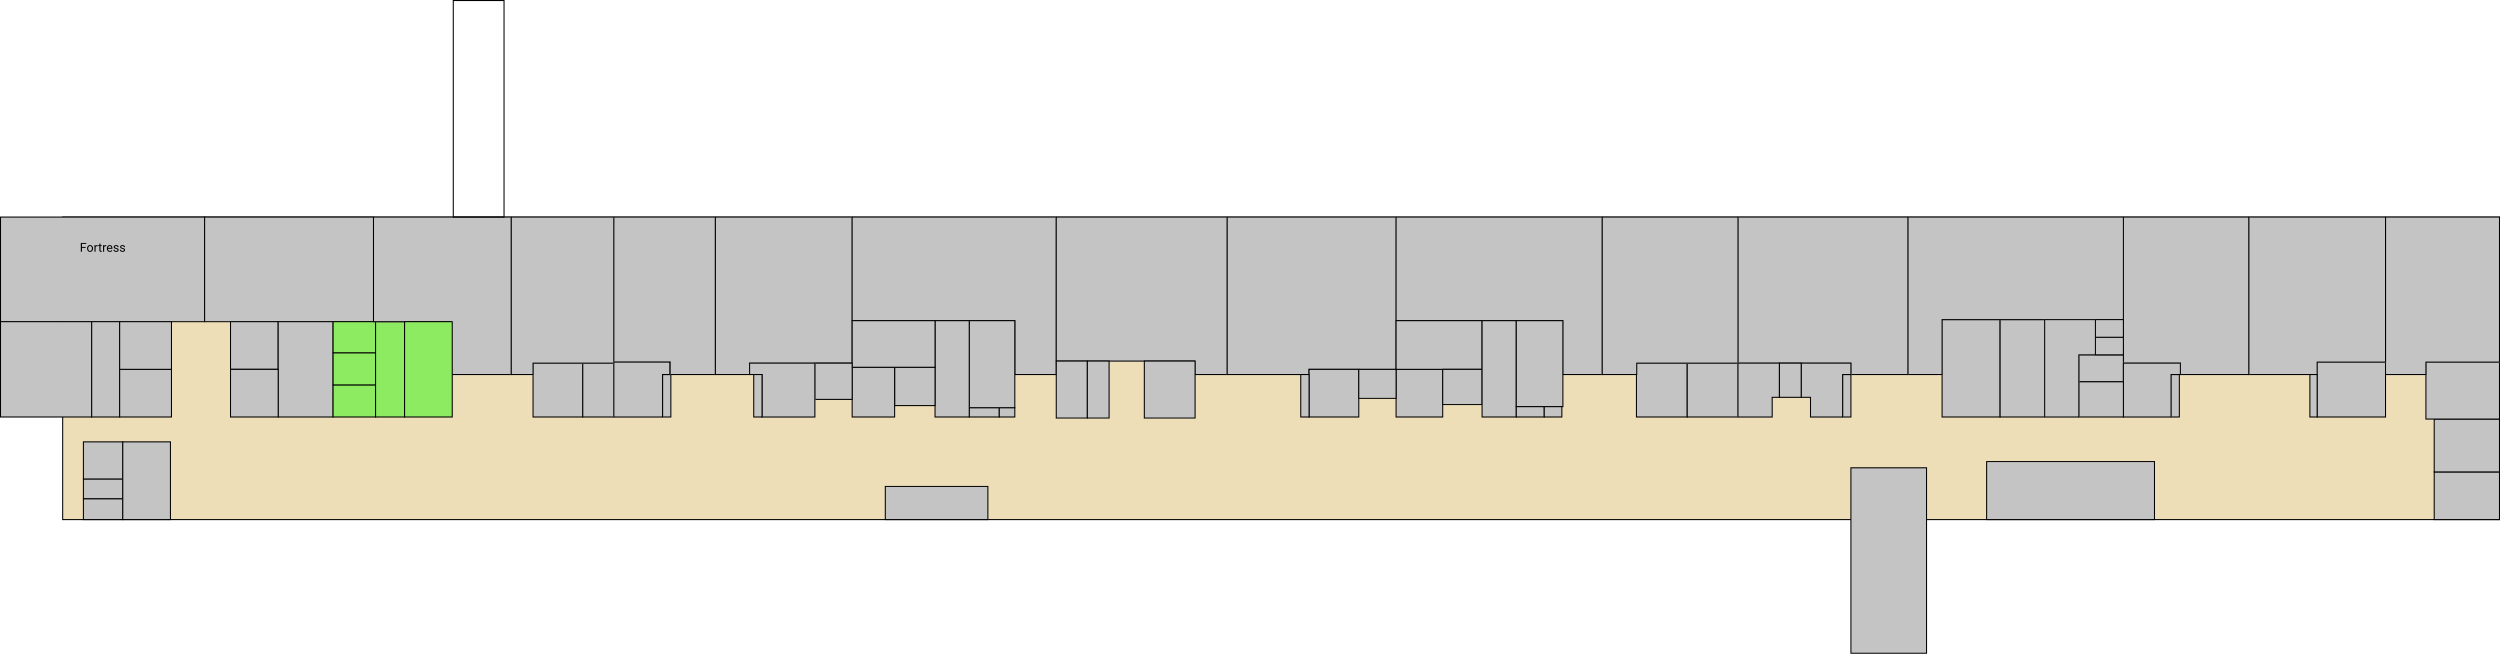 <svg width="2413" height="631" viewBox="0 0 2413 631" fill="none" xmlns="http://www.w3.org/2000/svg">
<rect x="60.5" y="501.5" width="292" height="2352" transform="rotate(-90 60.5 501.5)" fill="#EDDEB7" stroke="black"/>
<rect x="0.5" y="310.5" width="101" height="197" transform="rotate(-90 0.5 310.5)" fill="#C4C4C4" stroke="black"/>
<rect x="197.5" y="310.5" width="101" height="163" transform="rotate(-90 197.5 310.5)" fill="#C4C4C4" stroke="black"/>
<rect x="0.5" y="402.5" width="92" height="88" transform="rotate(-90 0.5 402.5)" fill="#C4C4C4" stroke="black"/>
<rect x="88.5" y="402.5" width="92" height="27" transform="rotate(-90 88.5 402.5)" fill="#C4C4C4" stroke="black"/>
<rect x="115.5" y="402.5" width="46" height="50" transform="rotate(-90 115.5 402.5)" fill="#C4C4C4" stroke="black"/>
<rect x="115.5" y="356.5" width="46" height="50" transform="rotate(-90 115.5 356.5)" fill="#C4C4C4" stroke="black"/>
<rect x="80.5" y="462.5" width="36" height="38" transform="rotate(-90 80.5 462.5)" fill="#C4C4C4" stroke="black"/>
<rect x="80.5" y="481.5" width="19" height="38" transform="rotate(-90 80.5 481.5)" fill="#C4C4C4" stroke="black"/>
<rect x="80.5" y="501.5" width="20" height="38" transform="rotate(-90 80.5 501.5)" fill="#C4C4C4" stroke="black"/>
<rect x="118.5" y="501.5" width="75" height="46" transform="rotate(-90 118.5 501.5)" fill="#C4C4C4" stroke="black"/>
<rect x="222.5" y="356.5" width="46" height="46" transform="rotate(-90 222.5 356.5)" fill="#C4C4C4" stroke="black"/>
<rect x="268.5" y="402.5" width="92" height="53" transform="rotate(-90 268.5 402.5)" fill="#C4C4C4" stroke="black"/>
<rect x="321.5" y="402.5" width="31" height="41" transform="rotate(-90 321.5 402.5)" fill="#8DEB61"/>
<rect x="321.5" y="402.5" width="31" height="41" transform="rotate(-90 321.5 402.5)" fill="#8DEB61"/>
<rect x="321.5" y="402.5" width="31" height="41" transform="rotate(-90 321.5 402.5)" fill="#8DEB61"/>
<rect x="321.5" y="402.5" width="31" height="41" transform="rotate(-90 321.5 402.5)" fill="#8DEB61"/>
<rect x="321.5" y="402.5" width="31" height="41" transform="rotate(-90 321.5 402.5)" stroke="black"/>
<rect x="321.5" y="371.5" width="31" height="41" transform="rotate(-90 321.5 371.5)" fill="#8DEB61" stroke="black"/>
<rect x="321.5" y="340.5" width="30" height="41" transform="rotate(-90 321.5 340.5)" fill="#8DEB61" stroke="black"/>
<rect x="362.5" y="402.5" width="92" height="28" transform="rotate(-90 362.5 402.5)" fill="#8DEB61" stroke="black"/>
<mask id="path-18-inside-1" fill="white">
<path fill-rule="evenodd" clip-rule="evenodd" d="M360 209V311H434.556V362H494V311V209H434.556H360Z"/>
</mask>
<path fill-rule="evenodd" clip-rule="evenodd" d="M360 209V311H434.556V362H494V311V209H434.556H360Z" fill="#C4C4C4"/>
<path d="M360 311H359V312H360V311ZM360 209V208H359V209H360ZM434.556 311H435.556V310H434.556V311ZM434.556 362H433.556V363H434.556V362ZM494 362V363H495V362H494ZM494 209H495V208H494V209ZM361 311V209H359V311H361ZM434.556 310H360V312H434.556V310ZM435.556 362V311H433.556V362H435.556ZM494 361H434.556V363H494V361ZM493 311V362H495V311H493ZM493 209V311H495V209H493ZM434.556 210H494V208H434.556V210ZM360 210H434.556V208H360V210Z" fill="black" mask="url(#path-18-inside-1)"/>
<rect x="390.5" y="402.5" width="92" height="46" transform="rotate(-90 390.5 402.5)" fill="#8DEB61" stroke="black"/>
<rect x="514.5" y="402.5" width="52" height="48" transform="rotate(-90 514.5 402.5)" fill="#C4C4C4" stroke="black"/>
<rect x="562.5" y="402.5" width="52" height="30" transform="rotate(-90 562.5 402.5)" fill="#C4C4C4" stroke="black"/>
<rect x="2349.5" y="501.5" width="46" height="63" transform="rotate(-90 2349.5 501.5)" fill="#C4C4C4" stroke="black"/>
<rect x="2349.5" y="455.5" width="51" height="63" transform="rotate(-90 2349.5 455.5)" fill="#C4C4C4" stroke="black"/>
<rect x="2341.5" y="404.5" width="55" height="71" transform="rotate(-90 2341.5 404.5)" fill="#C4C4C4" stroke="black"/>
<rect x="2236.5" y="402.5" width="53" height="66" transform="rotate(-90 2236.5 402.5)" fill="#C4C4C4" stroke="black"/>
<rect x="1917.5" y="501.5" width="56" height="162" transform="rotate(-90 1917.5 501.5)" fill="#C4C4C4" stroke="black"/>
<rect x="1786.5" y="630.5" width="179" height="73" transform="rotate(-90 1786.5 630.5)" fill="#C4C4C4" stroke="black"/>
<rect x="854.5" y="501.5" width="32" height="99" transform="rotate(-90 854.5 501.5)" fill="#C4C4C4" stroke="black"/>
<rect x="1579.5" y="402.5" width="52" height="49" transform="rotate(-90 1579.5 402.5)" fill="#C4C4C4" stroke="black"/>
<rect x="1628.5" y="402.5" width="52" height="49" transform="rotate(-90 1628.5 402.5)" fill="#C4C4C4" stroke="black"/>
<rect x="1874.5" y="402.5" width="94" height="56" transform="rotate(-90 1874.5 402.5)" fill="#C4C4C4" stroke="black"/>
<rect x="1930.5" y="402.5" width="94" height="43" transform="rotate(-90 1930.5 402.5)" fill="#C4C4C4" stroke="black"/>
<mask id="path-34-inside-2" fill="white">
<path fill-rule="evenodd" clip-rule="evenodd" d="M493 351V362H515V351H593V209H515H493V351Z"/>
</mask>
<path fill-rule="evenodd" clip-rule="evenodd" d="M493 351V362H515V351H593V209H515H493V351Z" fill="#C4C4C4"/>
<path d="M493 362H492V363H493V362ZM515 362V363H516V362H515ZM515 351V350H514V351H515ZM593 351V352H594V351H593ZM593 209H594V208H593V209ZM493 209V208H492V209H493ZM494 362V351H492V362H494ZM515 361H493V363H515V361ZM514 351V362H516V351H514ZM593 350H515V352H593V350ZM592 209V351H594V209H592ZM515 210H593V208H515V210ZM493 210H515V208H493V210ZM494 351V209H492V351H494Z" fill="black" mask="url(#path-34-inside-2)"/>
<mask id="path-36-inside-3" fill="white">
<path fill-rule="evenodd" clip-rule="evenodd" d="M592 209V350H646.551V362H691V350V209H646.551H592Z"/>
</mask>
<path fill-rule="evenodd" clip-rule="evenodd" d="M592 209V350H646.551V362H691V350V209H646.551H592Z" fill="#C4C4C4"/>
<path d="M592 350H591V351H592V350ZM592 209V208H591V209H592ZM646.551 350H647.551V349H646.551V350ZM646.551 362H645.551V363H646.551V362ZM691 362V363H692V362H691ZM691 209H692V208H691V209ZM593 350V209H591V350H593ZM646.551 349H592V351H646.551V349ZM647.551 362V350H645.551V362H647.551ZM691 361H646.551V363H691V361ZM690 350V362H692V350H690ZM690 209V350H692V209H690ZM646.551 210H691V208H646.551V210ZM592 210H646.551V208H592V210Z" fill="black" mask="url(#path-36-inside-3)"/>
<mask id="path-38-inside-4" fill="white">
<path fill-rule="evenodd" clip-rule="evenodd" d="M690 351V362H724V351H823V209H724H690V351Z"/>
</mask>
<path fill-rule="evenodd" clip-rule="evenodd" d="M690 351V362H724V351H823V209H724H690V351Z" fill="#C4C4C4"/>
<path d="M690 362H689V363H690V362ZM724 362V363H725V362H724ZM724 351V350H723V351H724ZM823 351V352H824V351H823ZM823 209H824V208H823V209ZM690 209V208H689V209H690ZM691 362V351H689V362H691ZM724 361H690V363H724V361ZM723 351V362H725V351H723ZM823 350H724V352H823V350ZM822 209V351H824V209H822ZM724 210H823V208H724V210ZM690 210H724V208H690V210ZM691 351V209H689V351H691Z" fill="black" mask="url(#path-38-inside-4)"/>
<mask id="path-40-inside-5" fill="white">
<path fill-rule="evenodd" clip-rule="evenodd" d="M822 209V310H979V362H1020V310V210V209H822Z"/>
</mask>
<path fill-rule="evenodd" clip-rule="evenodd" d="M822 209V310H979V362H1020V310V210V209H822Z" fill="#C4C4C4"/>
<path d="M822 310H821V311H822V310ZM822 209V208H821V209H822ZM979 310H980V309H979V310ZM979 362H978V363H979V362ZM1020 362V363H1021V362H1020ZM1020 209H1021V208H1020V209ZM823 310V209H821V310H823ZM979 309H822V311H979V309ZM980 362V310H978V362H980ZM1020 361H979V363H1020V361ZM1019 310V362H1021V310H1019ZM1019 210V310H1021V210H1019ZM1019 209V210H1021V209H1019ZM822 210H1020V208H822V210Z" fill="black" mask="url(#path-40-inside-5)"/>
<mask id="path-42-inside-6" fill="white">
<path fill-rule="evenodd" clip-rule="evenodd" d="M1019 209V349H1152.81V362H1185V349V209H1152.81H1019Z"/>
</mask>
<path fill-rule="evenodd" clip-rule="evenodd" d="M1019 209V349H1152.81V362H1185V349V209H1152.81H1019Z" fill="#C4C4C4"/>
<path d="M1019 349H1018V350H1019V349ZM1019 209V208H1018V209H1019ZM1152.81 349H1153.81V348H1152.81V349ZM1152.81 362H1151.81V363H1152.81V362ZM1185 362V363H1186V362H1185ZM1185 209H1186V208H1185V209ZM1020 349V209H1018V349H1020ZM1152.81 348H1019V350H1152.81V348ZM1153.81 362V349H1151.81V362H1153.81ZM1185 361H1152.81V363H1185V361ZM1184 349V362H1186V349H1184ZM1184 209V349H1186V209H1184ZM1152.81 210H1185V208H1152.81V210ZM1019 210H1152.81V208H1019V210Z" fill="black" mask="url(#path-42-inside-6)"/>
<rect x="1104.5" y="403.5" width="55" height="49" transform="rotate(-90 1104.5 403.5)" fill="#C4C4C4" stroke="black"/>
<rect x="1019.5" y="403.5" width="55" height="30" transform="rotate(-90 1019.5 403.5)" fill="#C4C4C4" stroke="black"/>
<rect x="1049.5" y="403.5" width="55" height="21" transform="rotate(-90 1049.5 403.5)" fill="#C4C4C4" stroke="black"/>
<mask id="path-47-inside-7" fill="white">
<path fill-rule="evenodd" clip-rule="evenodd" d="M1184 357V362H1264V357H1348V209H1264H1184V357Z"/>
</mask>
<path fill-rule="evenodd" clip-rule="evenodd" d="M1184 357V362H1264V357H1348V209H1264H1184V357Z" fill="#C4C4C4"/>
<path d="M1184 362H1183V363H1184V362ZM1264 362V363H1265V362H1264ZM1264 357V356H1263V357H1264ZM1348 357V358H1349V357H1348ZM1348 209H1349V208H1348V209ZM1184 209V208H1183V209H1184ZM1185 362V357H1183V362H1185ZM1264 361H1184V363H1264V361ZM1263 357V362H1265V357H1263ZM1348 356H1264V358H1348V356ZM1347 209V357H1349V209H1347ZM1264 210H1348V208H1264V210ZM1184 210H1264V208H1184V210ZM1185 357V209H1183V357H1185Z" fill="black" mask="url(#path-47-inside-7)"/>
<mask id="path-49-inside-8" fill="white">
<path fill-rule="evenodd" clip-rule="evenodd" d="M2302 350V362H2342V350H2413V209H2342H2302V350Z"/>
</mask>
<path fill-rule="evenodd" clip-rule="evenodd" d="M2302 350V362H2342V350H2413V209H2342H2302V350Z" fill="#C4C4C4"/>
<path d="M2302 362H2301V363H2302V362ZM2342 362V363H2343V362H2342ZM2342 350V349H2341V350H2342ZM2413 350V351H2414V350H2413ZM2413 209H2414V208H2413V209ZM2302 209V208H2301V209H2302ZM2303 362V350H2301V362H2303ZM2342 361H2302V363H2342V361ZM2341 350V362H2343V350H2341ZM2413 349H2342V351H2413V349ZM2412 209V350H2414V209H2412ZM2342 210H2413V208H2342V210ZM2302 210H2342V208H2302V210ZM2303 350V209H2301V350H2303Z" fill="black" mask="url(#path-49-inside-8)"/>
<mask id="path-51-inside-9" fill="white">
<path fill-rule="evenodd" clip-rule="evenodd" d="M2170 350V362H2237V350H2303V209H2237H2170V350Z"/>
</mask>
<path fill-rule="evenodd" clip-rule="evenodd" d="M2170 350V362H2237V350H2303V209H2237H2170V350Z" fill="#C4C4C4"/>
<path d="M2170 362H2169V363H2170V362ZM2237 362V363H2238V362H2237ZM2237 350V349H2236V350H2237ZM2303 350V351H2304V350H2303ZM2303 209H2304V208H2303V209ZM2170 209V208H2169V209H2170ZM2171 362V350H2169V362H2171ZM2237 361H2170V363H2237V361ZM2236 350V362H2238V350H2236ZM2303 349H2237V351H2303V349ZM2302 209V350H2304V209H2302ZM2237 210H2303V208H2237V210ZM2170 210H2237V208H2170V210ZM2171 350V209H2169V350H2171Z" fill="black" mask="url(#path-51-inside-9)"/>
<mask id="path-53-inside-10" fill="white">
<path fill-rule="evenodd" clip-rule="evenodd" d="M2049 209V351H2104V362H2171V351V210V209H2049Z"/>
</mask>
<path fill-rule="evenodd" clip-rule="evenodd" d="M2049 209V351H2104V362H2171V351V210V209H2049Z" fill="#C4C4C4"/>
<path d="M2049 351H2048V352H2049V351ZM2049 209V208H2048V209H2049ZM2104 351H2105V350H2104V351ZM2104 362H2103V363H2104V362ZM2171 362V363H2172V362H2171ZM2171 209H2172V208H2171V209ZM2050 351V209H2048V351H2050ZM2104 350H2049V352H2104V350ZM2105 362V351H2103V362H2105ZM2171 361H2104V363H2171V361ZM2170 351V362H2172V351H2170ZM2170 210V351H2172V210H2170ZM2170 209V210H2172V209H2170ZM2049 210H2171V208H2049V210Z" fill="black" mask="url(#path-53-inside-10)"/>
<mask id="path-55-inside-11" fill="white">
<path fill-rule="evenodd" clip-rule="evenodd" d="M1841 309V362H1875V309H2050V209H1875H1841V309Z"/>
</mask>
<path fill-rule="evenodd" clip-rule="evenodd" d="M1841 309V362H1875V309H2050V209H1875H1841V309Z" fill="#C4C4C4"/>
<path d="M1841 362H1840V363H1841V362ZM1875 362V363H1876V362H1875ZM1875 309V308H1874V309H1875ZM2050 309V310H2051V309H2050ZM2050 209H2051V208H2050V209ZM1841 209V208H1840V209H1841ZM1842 362V309H1840V362H1842ZM1875 361H1841V363H1875V361ZM1874 309V362H1876V309H1874ZM2050 308H1875V310H2050V308ZM2049 209V309H2051V209H2049ZM1875 210H2050V208H1875V210ZM1841 210H1875V208H1841V210ZM1842 309V209H1840V309H1842Z" fill="black" mask="url(#path-55-inside-11)"/>
<rect x="2006.5" y="368.5" width="26" height="43" transform="rotate(-90 2006.5 368.5)" fill="#C4C4C4" stroke="black"/>
<rect x="2022.5" y="342.5" width="17" height="27" transform="rotate(-90 2022.5 342.5)" fill="#C4C4C4" stroke="black"/>
<rect x="2022.5" y="325.5" width="17" height="27" transform="rotate(-90 2022.5 325.5)" fill="#C4C4C4" stroke="black"/>
<mask id="path-60-inside-12" fill="white">
<path fill-rule="evenodd" clip-rule="evenodd" d="M1347 209V310H1507.8V362H1547V310V209H1507.8H1347Z"/>
</mask>
<path fill-rule="evenodd" clip-rule="evenodd" d="M1347 209V310H1507.8V362H1547V310V209H1507.8H1347Z" fill="#C4C4C4"/>
<path d="M1347 310H1346V311H1347V310ZM1347 209V208H1346V209H1347ZM1507.8 310H1508.8V309H1507.8V310ZM1507.8 362H1506.8V363H1507.8V362ZM1547 362V363H1548V362H1547ZM1547 209H1548V208H1547V209ZM1348 310V209H1346V310H1348ZM1507.8 309H1347V311H1507.8V309ZM1508.8 362V310H1506.8V362H1508.8ZM1547 361H1507.8V363H1547V361ZM1546 310V362H1548V310H1546ZM1546 209V310H1548V209H1546ZM1507.8 210H1547V208H1507.8V210ZM1347 210H1507.8V208H1347V210Z" fill="black" mask="url(#path-60-inside-12)"/>
<mask id="path-62-inside-13" fill="white">
<path fill-rule="evenodd" clip-rule="evenodd" d="M1677 209V351H1786V362H1842V351V209H1786H1677Z"/>
</mask>
<path fill-rule="evenodd" clip-rule="evenodd" d="M1677 209V351H1786V362H1842V351V209H1786H1677Z" fill="#C4C4C4"/>
<path d="M1677 351H1676V352H1677V351ZM1677 209V208H1676V209H1677ZM1786 351H1787V350H1786V351ZM1786 362H1785V363H1786V362ZM1842 362V363H1843V362H1842ZM1842 209H1843V208H1842V209ZM1678 351V209H1676V351H1678ZM1786 350H1677V352H1786V350ZM1787 362V351H1785V362H1787ZM1842 361H1786V363H1842V361ZM1841 351V362H1843V351H1841ZM1841 209V351H1843V209H1841ZM1786 210H1842V208H1786V210ZM1677 210H1786V208H1677V210Z" fill="black" mask="url(#path-62-inside-13)"/>
<rect x="2229.5" y="402.5" width="41" height="7" transform="rotate(-90 2229.5 402.5)" fill="#C4C4C4" stroke="black"/>
<rect x="2095.5" y="402.5" width="41" height="8" transform="rotate(-90 2095.5 402.5)" fill="#C4C4C4" stroke="black"/>
<mask id="path-66-inside-14" fill="white">
<path fill-rule="evenodd" clip-rule="evenodd" d="M2049 362V403H2096V362H2105V350H2096H2049V362Z"/>
</mask>
<path fill-rule="evenodd" clip-rule="evenodd" d="M2049 362V403H2096V362H2105V350H2096H2049V362Z" fill="#C4C4C4"/>
<path d="M2049 403H2048V404H2049V403ZM2096 403V404H2097V403H2096ZM2096 362V361H2095V362H2096ZM2105 362V363H2106V362H2105ZM2105 350H2106V349H2105V350ZM2049 350V349H2048V350H2049ZM2050 403V362H2048V403H2050ZM2096 402H2049V404H2096V402ZM2095 362V403H2097V362H2095ZM2105 361H2096V363H2105V361ZM2104 350V362H2106V350H2104ZM2096 351H2105V349H2096V351ZM2049 351H2096V349H2049V351ZM2050 362V350H2048V362H2050Z" fill="black" mask="url(#path-66-inside-14)"/>
<mask id="path-68-inside-15" fill="white">
<path fill-rule="evenodd" clip-rule="evenodd" d="M1546 351V362H1580.26V351H1678V209H1580.26H1546V351Z"/>
</mask>
<path fill-rule="evenodd" clip-rule="evenodd" d="M1546 351V362H1580.26V351H1678V209H1580.26H1546V351Z" fill="#C4C4C4"/>
<path d="M1546 362H1545V363H1546V362ZM1580.26 362V363H1581.26V362H1580.26ZM1580.26 351V350H1579.26V351H1580.26ZM1678 351V352H1679V351H1678ZM1678 209H1679V208H1678V209ZM1546 209V208H1545V209H1546ZM1547 362V351H1545V362H1547ZM1580.26 361H1546V363H1580.26V361ZM1579.26 351V362H1581.26V351H1579.26ZM1678 350H1580.26V352H1678V350ZM1677 209V351H1679V209H1677ZM1580.26 210H1678V208H1580.26V210ZM1546 210H1580.26V208H1546V210ZM1547 351V209H1545V351H1547Z" fill="black" mask="url(#path-68-inside-15)"/>
<rect x="1347.5" y="402.5" width="46" height="45" transform="rotate(-90 1347.5 402.5)" fill="#C4C4C4" stroke="black"/>
<rect x="1263.5" y="402.5" width="46" height="48" transform="rotate(-90 1263.5 402.5)" fill="#C4C4C4" stroke="black"/>
<rect x="1255.5" y="402.5" width="41" height="8" transform="rotate(-90 1255.5 402.5)" fill="#C4C4C4" stroke="black"/>
<rect x="1347.5" y="356.5" width="47" height="83" transform="rotate(-90 1347.5 356.5)" fill="#C4C4C4" stroke="black"/>
<rect x="1392.5" y="390.5" width="34" height="38" transform="rotate(-90 1392.5 390.5)" fill="#C4C4C4" stroke="black"/>
<rect x="1430.5" y="402.5" width="93" height="33" transform="rotate(-90 1430.5 402.5)" fill="#C4C4C4" stroke="black"/>
<rect x="1463.5" y="392.5" width="83" height="45" transform="rotate(-90 1463.5 392.5)" fill="#C4C4C4" stroke="black"/>
<rect x="1463.5" y="402.5" width="10" height="27" transform="rotate(-90 1463.5 402.5)" fill="#C4C4C4" stroke="black"/>
<rect x="1490.5" y="402.5" width="10" height="17" transform="rotate(-90 1490.5 402.5)" fill="#C4C4C4" stroke="black"/>
<mask id="path-79-inside-16" fill="white">
<path fill-rule="evenodd" clip-rule="evenodd" d="M1677 384V403H1711V384H1718V350H1677V351V384Z"/>
</mask>
<path fill-rule="evenodd" clip-rule="evenodd" d="M1677 384V403H1711V384H1718V350H1677V351V384Z" fill="#C4C4C4"/>
<path d="M1677 403H1676V404H1677V403ZM1711 403V404H1712V403H1711ZM1711 384V383H1710V384H1711ZM1718 384V385H1719V384H1718ZM1718 350H1719V349H1718V350ZM1677 350V349H1676V350H1677ZM1678 403V384H1676V403H1678ZM1711 402H1677V404H1711V402ZM1710 384V403H1712V384H1710ZM1718 383H1711V385H1718V383ZM1717 350V384H1719V350H1717ZM1677 351H1718V349H1677V351ZM1678 351V350H1676V351H1678ZM1678 384V351H1676V384H1678Z" fill="black" mask="url(#path-79-inside-16)"/>
<rect x="1778.5" y="402.5" width="41" height="8" transform="rotate(-90 1778.5 402.5)" fill="#C4C4C4" stroke="black"/>
<mask id="path-82-inside-17" fill="white">
<path fill-rule="evenodd" clip-rule="evenodd" d="M1738 384V362V350H1747H1778H1779H1787V362H1779V403H1747V384H1738Z"/>
</mask>
<path fill-rule="evenodd" clip-rule="evenodd" d="M1738 384V362V350H1747H1778H1779H1787V362H1779V403H1747V384H1738Z" fill="#C4C4C4"/>
<path d="M1738 384H1737V385H1738V384ZM1738 350V349H1737V350H1738ZM1787 350H1788V349H1787V350ZM1787 362V363H1788V362H1787ZM1779 362V361H1778V362H1779ZM1779 403V404H1780V403H1779ZM1747 403H1746V404H1747V403ZM1747 384H1748V383H1747V384ZM1737 362V384H1739V362H1737ZM1739 362V350H1737V362H1739ZM1738 351H1747V349H1738V351ZM1747 351H1778V349H1747V351ZM1778 351H1779V349H1778V351ZM1779 351H1787V349H1779V351ZM1786 350V362H1788V350H1786ZM1787 361H1779V363H1787V361ZM1780 403V362H1778V403H1780ZM1747 404H1779V402H1747V404ZM1746 384V403H1748V384H1746ZM1738 385H1747V383H1738V385Z" fill="black" mask="url(#path-82-inside-17)"/>
<rect x="1717.5" y="383.5" width="33" height="21" transform="rotate(-90 1717.5 383.5)" fill="#C4C4C4" stroke="black"/>
<rect x="1311.5" y="384.5" width="28" height="36" transform="rotate(-90 1311.5 384.5)" fill="#C4C4C4" stroke="black"/>
<rect x="2006.5" y="402.5" width="34" height="43" transform="rotate(-90 2006.5 402.5)" fill="#C4C4C4" stroke="black"/>
<mask id="path-87-inside-18" fill="white">
<path fill-rule="evenodd" clip-rule="evenodd" d="M1973 343V403H2007V343H2023V308H2007H1973V343Z"/>
</mask>
<path fill-rule="evenodd" clip-rule="evenodd" d="M1973 343V403H2007V343H2023V308H2007H1973V343Z" fill="#C4C4C4"/>
<path d="M1973 403H1972V404H1973V403ZM2007 403V404H2008V403H2007ZM2007 343V342H2006V343H2007ZM2023 343V344H2024V343H2023ZM2023 308H2024V307H2023V308ZM1973 308V307H1972V308H1973ZM1974 403V343H1972V403H1974ZM2007 402H1973V404H2007V402ZM2006 343V403H2008V343H2006ZM2023 342H2007V344H2023V342ZM2022 308V343H2024V308H2022ZM2007 309H2023V307H2007V309ZM1973 309H2007V307H1973V309ZM1974 343V308H1972V343H1974Z" fill="black" mask="url(#path-87-inside-18)"/>
<rect x="935.5" y="402.5" width="9" height="29" transform="rotate(-90 935.5 402.5)" fill="#C4C4C4" stroke="black"/>
<rect x="964.5" y="402.5" width="9" height="15" transform="rotate(-90 964.5 402.5)" fill="#C4C4C4" stroke="black"/>
<rect x="935.5" y="393.5" width="84" height="44" transform="rotate(-90 935.5 393.5)" fill="#C4C4C4" stroke="black"/>
<rect x="902.5" y="402.5" width="93" height="33" transform="rotate(-90 902.5 402.5)" fill="#C4C4C4" stroke="black"/>
<rect x="863.5" y="391.5" width="37" height="39" transform="rotate(-90 863.5 391.5)" fill="#C4C4C4" stroke="black"/>
<rect x="822.5" y="402.5" width="48" height="41" transform="rotate(-90 822.5 402.5)" fill="#C4C4C4" stroke="black"/>
<rect x="822.5" y="354.5" width="45" height="80" transform="rotate(-90 822.5 354.5)" fill="#C4C4C4" stroke="black"/>
<rect x="786.5" y="385.5" width="35" height="36" transform="rotate(-90 786.5 385.5)" fill="#C4C4C4" stroke="black"/>
<mask id="path-97-inside-19" fill="white">
<path fill-rule="evenodd" clip-rule="evenodd" d="M723 350V362H735V403H787V362V350H735H723Z"/>
</mask>
<path fill-rule="evenodd" clip-rule="evenodd" d="M723 350V362H735V403H787V362V350H735H723Z" fill="#C4C4C4"/>
<path d="M723 362H722V363H723V362ZM723 350V349H722V350H723ZM735 362H736V361H735V362ZM735 403H734V404H735V403ZM787 403V404H788V403H787ZM787 350H788V349H787V350ZM724 362V350H722V362H724ZM735 361H723V363H735V361ZM736 403V362H734V403H736ZM787 402H735V404H787V402ZM786 362V403H788V362H786ZM786 350V362H788V350H786ZM735 351H787V349H735V351ZM723 351H735V349H723V351Z" fill="black" mask="url(#path-97-inside-19)"/>
<rect x="727.5" y="402.5" width="41" height="8" transform="rotate(-90 727.5 402.5)" fill="#C4C4C4" stroke="black"/>
<rect x="639.5" y="402.5" width="41" height="8" transform="rotate(-90 639.5 402.5)" fill="#C4C4C4" stroke="black"/>
<mask id="path-101-inside-20" fill="white">
<path fill-rule="evenodd" clip-rule="evenodd" d="M592 362V403H640V362H647V349H592V350V362Z"/>
</mask>
<path fill-rule="evenodd" clip-rule="evenodd" d="M592 362V403H640V362H647V349H592V350V362Z" fill="#C4C4C4"/>
<path d="M592 403H591V404H592V403ZM640 403V404H641V403H640ZM640 362V361H639V362H640ZM647 362V363H648V362H647ZM647 349H648V348H647V349ZM592 349V348H591V349H592ZM593 403V362H591V403H593ZM640 402H592V404H640V402ZM639 362V403H641V362H639ZM647 361H640V363H647V361ZM646 349V362H648V349H646ZM592 350H647V348H592V350ZM593 350V349H591V350H593ZM593 362V350H591V362H593Z" fill="black" mask="url(#path-101-inside-20)"/>
<rect x="222.5" y="402.5" width="46" height="46" transform="rotate(-90 222.5 402.5)" fill="#C4C4C4" stroke="black"/>
<rect x="437.5" y="209.5" width="209" height="49" transform="rotate(-90 437.5 209.5)" stroke="black"/>
<path d="M82.695 239.232H79.115V243H77.99V234.469H83.275V235.395H79.115V238.312H82.695V239.232ZM84.037 239.771C84.037 239.15 84.158 238.592 84.4 238.096C84.647 237.6 84.986 237.217 85.42 236.947C85.857 236.678 86.356 236.543 86.914 236.543C87.777 236.543 88.475 236.842 89.006 237.439C89.541 238.037 89.809 238.832 89.809 239.824V239.9C89.809 240.518 89.689 241.072 89.451 241.564C89.217 242.053 88.879 242.434 88.438 242.707C88 242.98 87.496 243.117 86.926 243.117C86.066 243.117 85.369 242.818 84.834 242.221C84.303 241.623 84.037 240.832 84.037 239.848V239.771ZM85.127 239.9C85.127 240.604 85.289 241.168 85.613 241.594C85.941 242.02 86.379 242.232 86.926 242.232C87.477 242.232 87.914 242.018 88.238 241.588C88.562 241.154 88.725 240.549 88.725 239.771C88.725 239.076 88.559 238.514 88.227 238.084C87.898 237.65 87.461 237.434 86.914 237.434C86.379 237.434 85.947 237.646 85.619 238.072C85.291 238.498 85.127 239.107 85.127 239.9ZM94.232 237.633C94.068 237.605 93.891 237.592 93.699 237.592C92.988 237.592 92.506 237.895 92.252 238.5V243H91.168V236.66H92.223L92.24 237.393C92.596 236.826 93.1 236.543 93.752 236.543C93.963 236.543 94.123 236.57 94.232 236.625V237.633ZM96.998 235.125V236.66H98.182V237.498H96.998V241.43C96.998 241.684 97.051 241.875 97.156 242.004C97.262 242.129 97.441 242.191 97.695 242.191C97.82 242.191 97.992 242.168 98.211 242.121V243C97.926 243.078 97.648 243.117 97.379 243.117C96.894 243.117 96.529 242.971 96.283 242.678C96.037 242.385 95.914 241.969 95.914 241.43V237.498H94.76V236.66H95.914V235.125H96.998ZM102.518 237.633C102.354 237.605 102.176 237.592 101.984 237.592C101.273 237.592 100.791 237.895 100.537 238.5V243H99.453V236.66H100.508L100.525 237.393C100.881 236.826 101.385 236.543 102.037 236.543C102.248 236.543 102.408 236.57 102.518 236.625V237.633ZM106.033 243.117C105.174 243.117 104.475 242.836 103.936 242.273C103.396 241.707 103.127 240.951 103.127 240.006V239.807C103.127 239.178 103.246 238.617 103.484 238.125C103.727 237.629 104.062 237.242 104.492 236.965C104.926 236.684 105.395 236.543 105.898 236.543C106.723 236.543 107.363 236.814 107.82 237.357C108.277 237.9 108.506 238.678 108.506 239.689V240.141H104.211C104.227 240.766 104.408 241.271 104.756 241.658C105.107 242.041 105.553 242.232 106.092 242.232C106.475 242.232 106.799 242.154 107.064 241.998C107.33 241.842 107.562 241.635 107.762 241.377L108.424 241.893C107.893 242.709 107.096 243.117 106.033 243.117ZM105.898 237.434C105.461 237.434 105.094 237.594 104.797 237.914C104.5 238.23 104.316 238.676 104.246 239.25H107.422V239.168C107.391 238.617 107.242 238.191 106.977 237.891C106.711 237.586 106.352 237.434 105.898 237.434ZM113.457 241.318C113.457 241.025 113.346 240.799 113.123 240.639C112.904 240.475 112.52 240.334 111.969 240.217C111.422 240.1 110.986 239.959 110.662 239.795C110.342 239.631 110.104 239.436 109.947 239.209C109.795 238.982 109.719 238.713 109.719 238.4C109.719 237.881 109.938 237.441 110.375 237.082C110.816 236.723 111.379 236.543 112.062 236.543C112.781 236.543 113.363 236.729 113.809 237.1C114.258 237.471 114.482 237.945 114.482 238.523H113.393C113.393 238.227 113.266 237.971 113.012 237.756C112.762 237.541 112.445 237.434 112.062 237.434C111.668 237.434 111.359 237.52 111.137 237.691C110.914 237.863 110.803 238.088 110.803 238.365C110.803 238.627 110.906 238.824 111.113 238.957C111.32 239.09 111.693 239.217 112.232 239.338C112.775 239.459 113.215 239.604 113.551 239.771C113.887 239.939 114.135 240.143 114.295 240.381C114.459 240.615 114.541 240.902 114.541 241.242C114.541 241.809 114.314 242.264 113.861 242.607C113.408 242.947 112.82 243.117 112.098 243.117C111.59 243.117 111.141 243.027 110.75 242.848C110.359 242.668 110.053 242.418 109.83 242.098C109.611 241.773 109.502 241.424 109.502 241.049H110.586C110.605 241.412 110.75 241.701 111.02 241.916C111.293 242.127 111.652 242.232 112.098 242.232C112.508 242.232 112.836 242.15 113.082 241.986C113.332 241.818 113.457 241.596 113.457 241.318ZM119.645 241.318C119.645 241.025 119.533 240.799 119.311 240.639C119.092 240.475 118.707 240.334 118.156 240.217C117.609 240.1 117.174 239.959 116.85 239.795C116.529 239.631 116.291 239.436 116.135 239.209C115.982 238.982 115.906 238.713 115.906 238.4C115.906 237.881 116.125 237.441 116.562 237.082C117.004 236.723 117.566 236.543 118.25 236.543C118.969 236.543 119.551 236.729 119.996 237.1C120.445 237.471 120.67 237.945 120.67 238.523H119.58C119.58 238.227 119.453 237.971 119.199 237.756C118.949 237.541 118.633 237.434 118.25 237.434C117.855 237.434 117.547 237.52 117.324 237.691C117.102 237.863 116.99 238.088 116.99 238.365C116.99 238.627 117.094 238.824 117.301 238.957C117.508 239.09 117.881 239.217 118.42 239.338C118.963 239.459 119.402 239.604 119.738 239.771C120.074 239.939 120.322 240.143 120.482 240.381C120.646 240.615 120.729 240.902 120.729 241.242C120.729 241.809 120.502 242.264 120.049 242.607C119.596 242.947 119.008 243.117 118.285 243.117C117.777 243.117 117.328 243.027 116.938 242.848C116.547 242.668 116.24 242.418 116.018 242.098C115.799 241.773 115.689 241.424 115.689 241.049H116.773C116.793 241.412 116.938 241.701 117.207 241.916C117.48 242.127 117.84 242.232 118.285 242.232C118.695 242.232 119.023 242.15 119.27 241.986C119.52 241.818 119.645 241.596 119.645 241.318Z" fill="black"/>
</svg>
